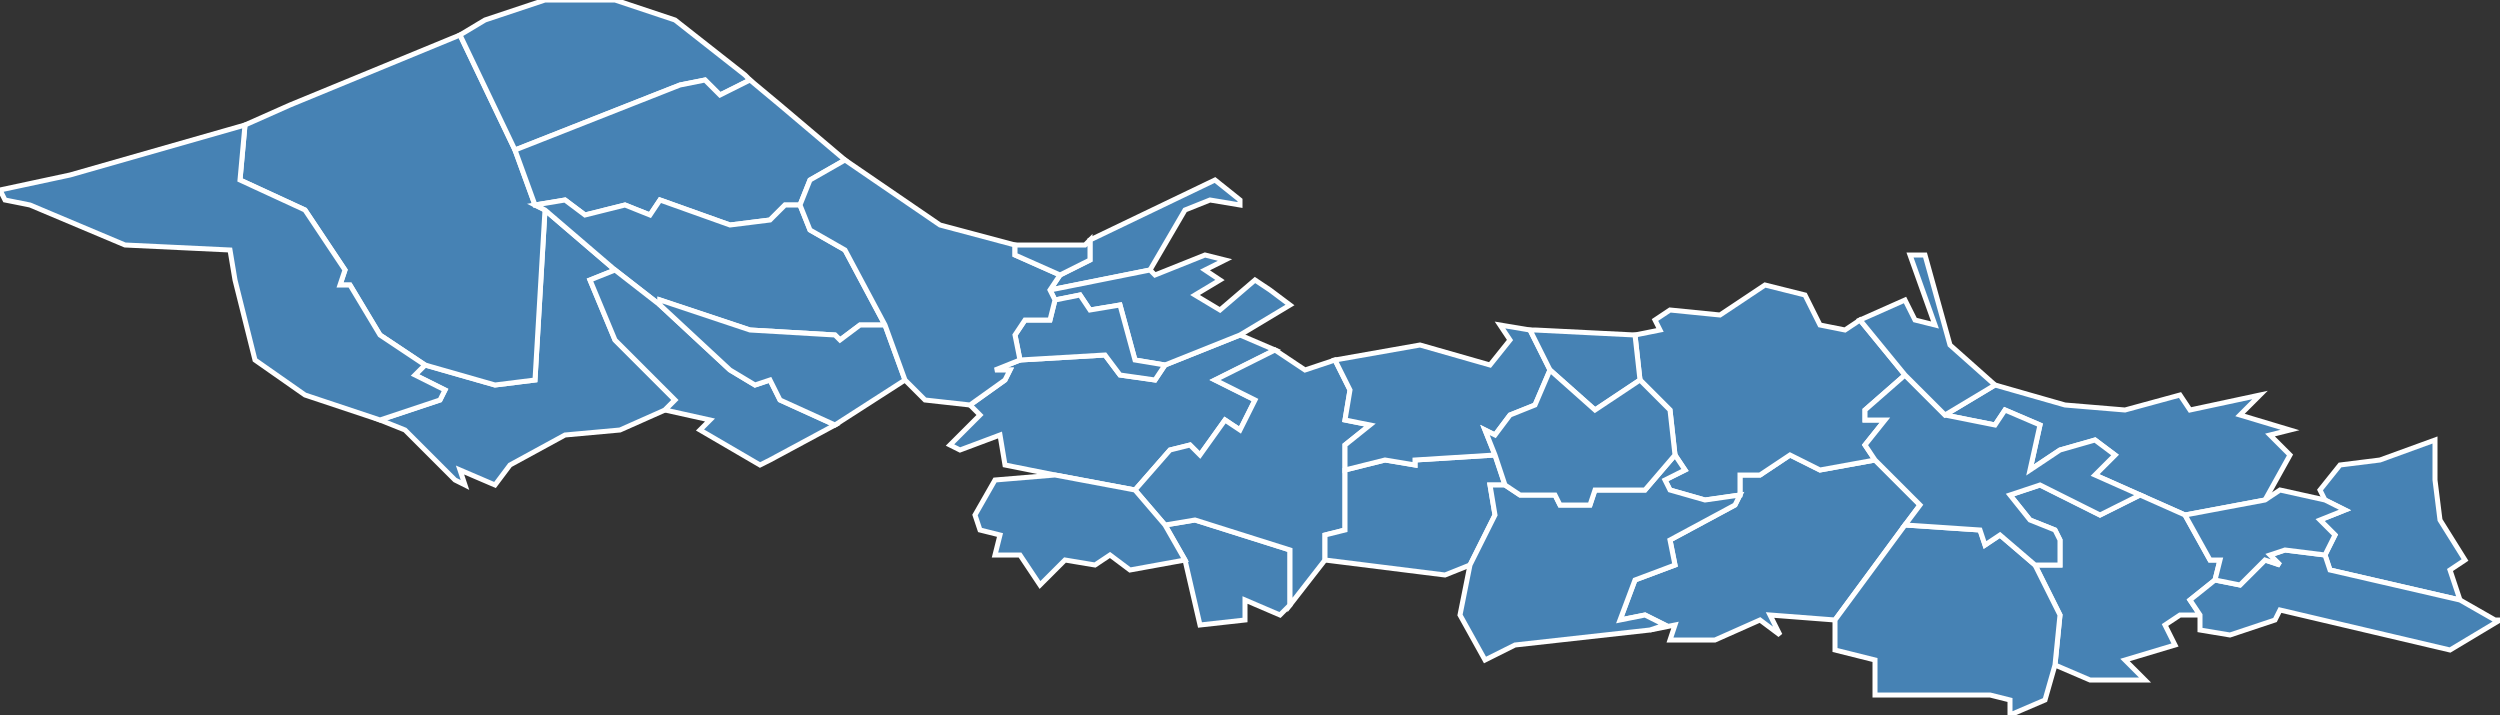 <?xml version="1.0" encoding="utf-8"?>
<svg version="1.1" id="svgmap" xmlns="http://www.w3.org/2000/svg" xmlns:xlink="http://www.w3.org/1999/xlink" x="0px" y="0px" width="100%" height="100%" viewBox="0 0 500 143">
<rect x="0" y="0" width="500" height="143" fill="#333333" stroke="none"/>
<polygon points="230,54 210,58 212,55 218,52 218,48 243,36 248,40 248,41 242,40 237,42 230,54" id="27006" class="commune" fill="steelblue" stroke-width="1" stroke="white" geotype="commune" geoname="Aizier" code_insee="27006" code_canton="2704"/><polygon points="437,103 428,99 419,95 423,91 419,88 412,90 406,94 408,85 401,82 399,85 389,83 399,77 413,81 425,82 436,79 438,82 452,79 448,83 458,86 454,87 458,91 453,100 437,103" id="27039" class="commune" fill="steelblue" stroke-width="1" stroke="white" geotype="commune" geoname="Barneville-sur-Seine" code_insee="27039" code_canton="2704"/><polygon points="418,136 411,133 412,123 407,113 412,113 412,108 411,106 406,104 402,99 408,97 420,103 428,99 437,103 442,112 444,112 443,116 438,120 440,123 436,123 433,125 435,129 425,132 429,136 426,136 418,136" id="27091" class="commune" fill="steelblue" stroke-width="1" stroke="white" geotype="commune" geoname="Bosgouet" code_insee="27091" code_canton="2704"/><polygon points="93,97 91,96 81,86 76,84 88,80 89,78 83,75 85,73 99,77 107,76 109,42 123,54 118,56 123,68 135,80 133,82 124,86 113,87 102,93 99,97 92,94 93,97" id="27101" class="commune" fill="steelblue" stroke-width="1" stroke="white" geotype="commune" geoname="Bouquelon" code_insee="27101" code_canton="2704"/><polygon points="381,105 367,124 354,123 356,127 352,124 343,128 334,128 335,125 330,126 333,125 329,123 324,124 327,116 335,113 334,108 347,101 348,99 348,95 352,95 358,91 364,94 375,92 384,101 381,105" id="27102" class="commune" fill="steelblue" stroke-width="1" stroke="white" geotype="commune" geoname="Bouquetot" code_insee="27102" code_canton="2704"/><polygon points="381,139 375,139 375,132 367,130 367,124 381,105 396,106 397,109 400,107 407,113 412,123 411,133 409,140 402,143 402,140 398,139 381,139" id="27103" class="commune" fill="steelblue" stroke-width="1" stroke="white" geotype="commune" geoname="Bourg-Achard" code_insee="27103" code_canton="2704"/><polygon points="233,73 248,67 255,70 243,76 251,80 248,86 245,84 240,91 238,89 234,90 227,98 211,95 201,93 200,87 192,90 190,89 196,83 194,81 201,76 202,74 199,74 204,72 221,71 224,75 231,76 233,73" id="27107" class="commune" fill="steelblue" stroke-width="1" stroke="white" geotype="commune" geoname="Bourneville" code_insee="27107" code_canton="2704"/><polygon points="492,120 466,114 465,111 467,107 464,104 469,102 465,100 464,98 468,93 476,92 487,88 487,96 488,104 493,112 490,114 492,120" id="27133" class="commune" fill="steelblue" stroke-width="1" stroke="white" geotype="commune" geoname="Caumont" code_insee="27133" code_canton="2704"/><polygon points="256,123 249,120 249,124 240,125 237,112 233,105 239,104 258,110 258,121 256,123" id="27134" class="commune" fill="steelblue" stroke-width="1" stroke="white" geotype="commune" geoname="Cauverville-en-Roumois" code_insee="27134" code_canton="2704"/><polygon points="233,105 227,98 234,90 238,89 240,91 245,84 248,86 251,80 243,76 255,70 261,74 267,72 270,78 269,84 274,85 269,89 269,94 269,106 265,107 265,112 258,121 258,110 239,104 233,105" id="27227" class="commune" fill="steelblue" stroke-width="1" stroke="white" geotype="commune" geoname="Étréville" code_insee="27227" code_canton="2704"/><polygon points="294,113 289,115 265,112 265,107 269,106 269,94 277,92 283,93 283,92 299,91 301,97 298,97 299,103 294,113" id="27228" class="commune" fill="steelblue" stroke-width="1" stroke="white" geotype="commune" geoname="Éturqueraye" code_insee="27228" code_canton="2704"/><polygon points="328,76 327,67 332,66 331,64 334,62 344,63 353,57 361,59 364,65 369,66 372,64 381,75 373,82 373,84 377,84 373,89 375,92 364,94 358,91 352,95 348,95 348,99 341,100 334,98 333,96 337,94 335,91 334,82 328,76" id="27316" class="commune" fill="steelblue" stroke-width="1" stroke="white" geotype="commune" geoname="Hauville" code_insee="27316" code_canton="2704"/><polygon points="306,66 310,74 307,81 302,83 299,87 297,86 299,91 283,92 283,93 277,92 269,94 269,89 274,85 269,84 270,78 267,72 284,69 298,73 302,68 300,65 306,66" id="27317" class="commune" fill="steelblue" stroke-width="1" stroke="white" geotype="commune" geoname="Haye-Aubrée" code_insee="27317" code_canton="2704"/><polygon points="327,67 328,76 319,82 310,74 306,66 307,66 327,67" id="27319" class="commune" fill="steelblue" stroke-width="1" stroke="white" geotype="commune" geoname="Haye-de-Routot" code_insee="27319" code_canton="2704"/><polygon points="389,83 399,85 401,82 408,85 406,94 412,90 419,88 423,91 419,95 428,99 420,103 408,97 402,99 406,104 411,106 412,108 412,113 407,113 400,107 397,109 396,106 381,105 384,101 375,92 373,89 377,84 373,84 373,82 381,75 389,83" id="27340" class="commune" fill="steelblue" stroke-width="1" stroke="white" geotype="commune" geoname="Honguemare-Guenouville" code_insee="27340" code_canton="2704"/><polygon points="385,51 390,69 399,77 389,83 381,75 372,64 381,60 383,64 387,65 382,51 385,51" id="27363" class="commune" fill="steelblue" stroke-width="1" stroke="white" geotype="commune" geoname="Landin" code_insee="27363" code_canton="2704"/><polygon points="49,25 58,21 92,7 103,30 107,41 109,42 107,76 99,77 85,73 76,67 70,57 68,57 69,54 61,42 48,36 49,25" id="27388" class="commune" fill="steelblue" stroke-width="1" stroke="white" geotype="commune" geoname="Marais-Vernier" code_insee="27388" code_canton="2704"/><polygon points="123,0 135,4 149,15 150,16 144,19 141,16 136,17 103,30 92,7 97,4 109,0 123,0" id="27485" class="commune" fill="steelblue" stroke-width="1" stroke="white" geotype="commune" geoname="Quillebeuf-sur-Seine" code_insee="27485" code_canton="2704"/><polygon points="348,99 347,101 334,108 335,113 327,116 324,124 329,123 333,125 330,126 330,126 303,129 297,132 292,123 294,113 299,103 298,97 301,97 304,99 311,99 312,101 318,101 319,98 329,98 335,91 337,94 333,96 334,98 341,100 348,99" id="27497" class="commune" fill="steelblue" stroke-width="1" stroke="white" geotype="commune" geoname="Rougemontiers" code_insee="27497" code_canton="2704"/><polygon points="301,97 299,91 297,86 299,87 302,83 307,81 310,74 319,82 328,76 334,82 335,91 329,98 319,98 318,101 312,101 311,99 304,99 301,97" id="27500" class="commune" fill="steelblue" stroke-width="1" stroke="white" geotype="commune" geoname="Routot" code_insee="27500" code_canton="2704"/><polygon points="107,41 103,30 136,17 141,16 144,19 150,16 156,21 169,32 162,36 160,41 157,41 154,44 146,45 132,40 130,43 125,41 117,43 113,40 107,41" id="27518" class="commune" fill="steelblue" stroke-width="1" stroke="white" geotype="commune" geoname="Saint-Aubin-sur-Quillebeuf" code_insee="27518" code_canton="2704"/><polygon points="210,58 230,54 231,55 241,51 245,52 241,54 244,56 239,59 244,62 251,56 254,58 258,61 248,67 233,73 227,72 224,61 218,62 216,59 211,60 210,58" id="27526" class="commune" fill="steelblue" stroke-width="1" stroke="white" geotype="commune" geoname="Sainte-Croix-sur-Aizier" code_insee="27526" code_canton="2704"/><polygon points="160,41 162,46 169,50 177,65 172,65 168,68 167,67 150,66 132,60 132,61 123,54 109,42 107,41 113,40 117,43 125,41 130,43 132,40 146,45 154,44 157,41 160,41" id="27577" class="commune" fill="steelblue" stroke-width="1" stroke="white" geotype="commune" geoname="Sainte-Opportune-la-Mare" code_insee="27577" code_canton="2704"/><polygon points="465,111 466,114 492,120 499,124 500,124 490,130 456,122 455,124 446,127 440,126 440,123 438,120 443,116 448,117 453,112 456,113 454,111 457,110 465,111" id="27580" class="commune" fill="steelblue" stroke-width="1" stroke="white" geotype="commune" geoname="Saint-Ouen-de-Thouberville" code_insee="27580" code_canton="2704"/><polygon points="133,82 135,80 123,68 118,56 123,54 132,61 146,74 151,77 154,76 156,80 167,85 154,92 152,93 140,86 142,84 133,82" id="27581" class="commune" fill="steelblue" stroke-width="1" stroke="white" geotype="commune" geoname="Saint-Ouen-des-Champs" code_insee="27581" code_canton="2704"/><polygon points="6,41 1,40 0,38 14,35 49,25 48,36 61,42 69,54 68,57 70,57 76,67 85,73 83,75 89,78 88,80 76,84 61,79 51,72 47,56 46,50 25,49 6,41" id="27601" class="commune" fill="steelblue" stroke-width="1" stroke="white" geotype="commune" geoname="Saint-Samson-de-la-Roque" code_insee="27601" code_canton="2704"/><polygon points="177,65 181,76 167,85 156,80 154,76 151,77 146,74 132,61 132,60 150,66 167,67 168,68 172,65 177,65" id="27607" class="commune" fill="steelblue" stroke-width="1" stroke="white" geotype="commune" geoname="Saint-Thurien" code_insee="27607" code_canton="2704"/><polygon points="211,60 216,59 218,62 224,61 227,72 233,73 231,76 224,75 221,71 204,72 203,67 205,64 210,64 211,60" id="27645" class="commune" fill="steelblue" stroke-width="1" stroke="white" geotype="commune" geoname="Tocqueville" code_insee="27645" code_canton="2704"/><polygon points="465,100 469,102 464,104 467,107 465,111 457,110 454,111 456,113 453,112 448,117 443,116 444,112 442,112 437,103 453,100 456,98 465,100" id="27661" class="commune" fill="steelblue" stroke-width="1" stroke="white" geotype="commune" geoname="Trinité-de-Thouberville" code_insee="27661" code_canton="2704"/><polygon points="212,55 210,58 211,60 210,64 205,64 203,67 204,72 199,74 202,74 201,76 194,81 185,80 181,76 177,65 169,50 162,46 160,41 162,36 169,32 188,45 203,49 203,51 212,55" id="27665" class="commune" fill="steelblue" stroke-width="1" stroke="white" geotype="commune" geoname="Trouville-la-Haule" code_insee="27665" code_canton="2704"/><polygon points="227,98 233,105 237,112 226,114 222,111 219,113 213,112 208,117 204,111 199,111 200,107 196,106 195,103 199,96 211,95 227,98" id="27669" class="commune" fill="steelblue" stroke-width="1" stroke="white" geotype="commune" geoname="Valletot" code_insee="27669" code_canton="2704"/><polygon points="203,49 217,49 218,48 218,52 212,55 203,51 203,49" id="27686" class="commune" fill="steelblue" stroke-width="1" stroke="white" geotype="commune" geoname="Vieux-Port" code_insee="27686" code_canton="2704"/></svg>